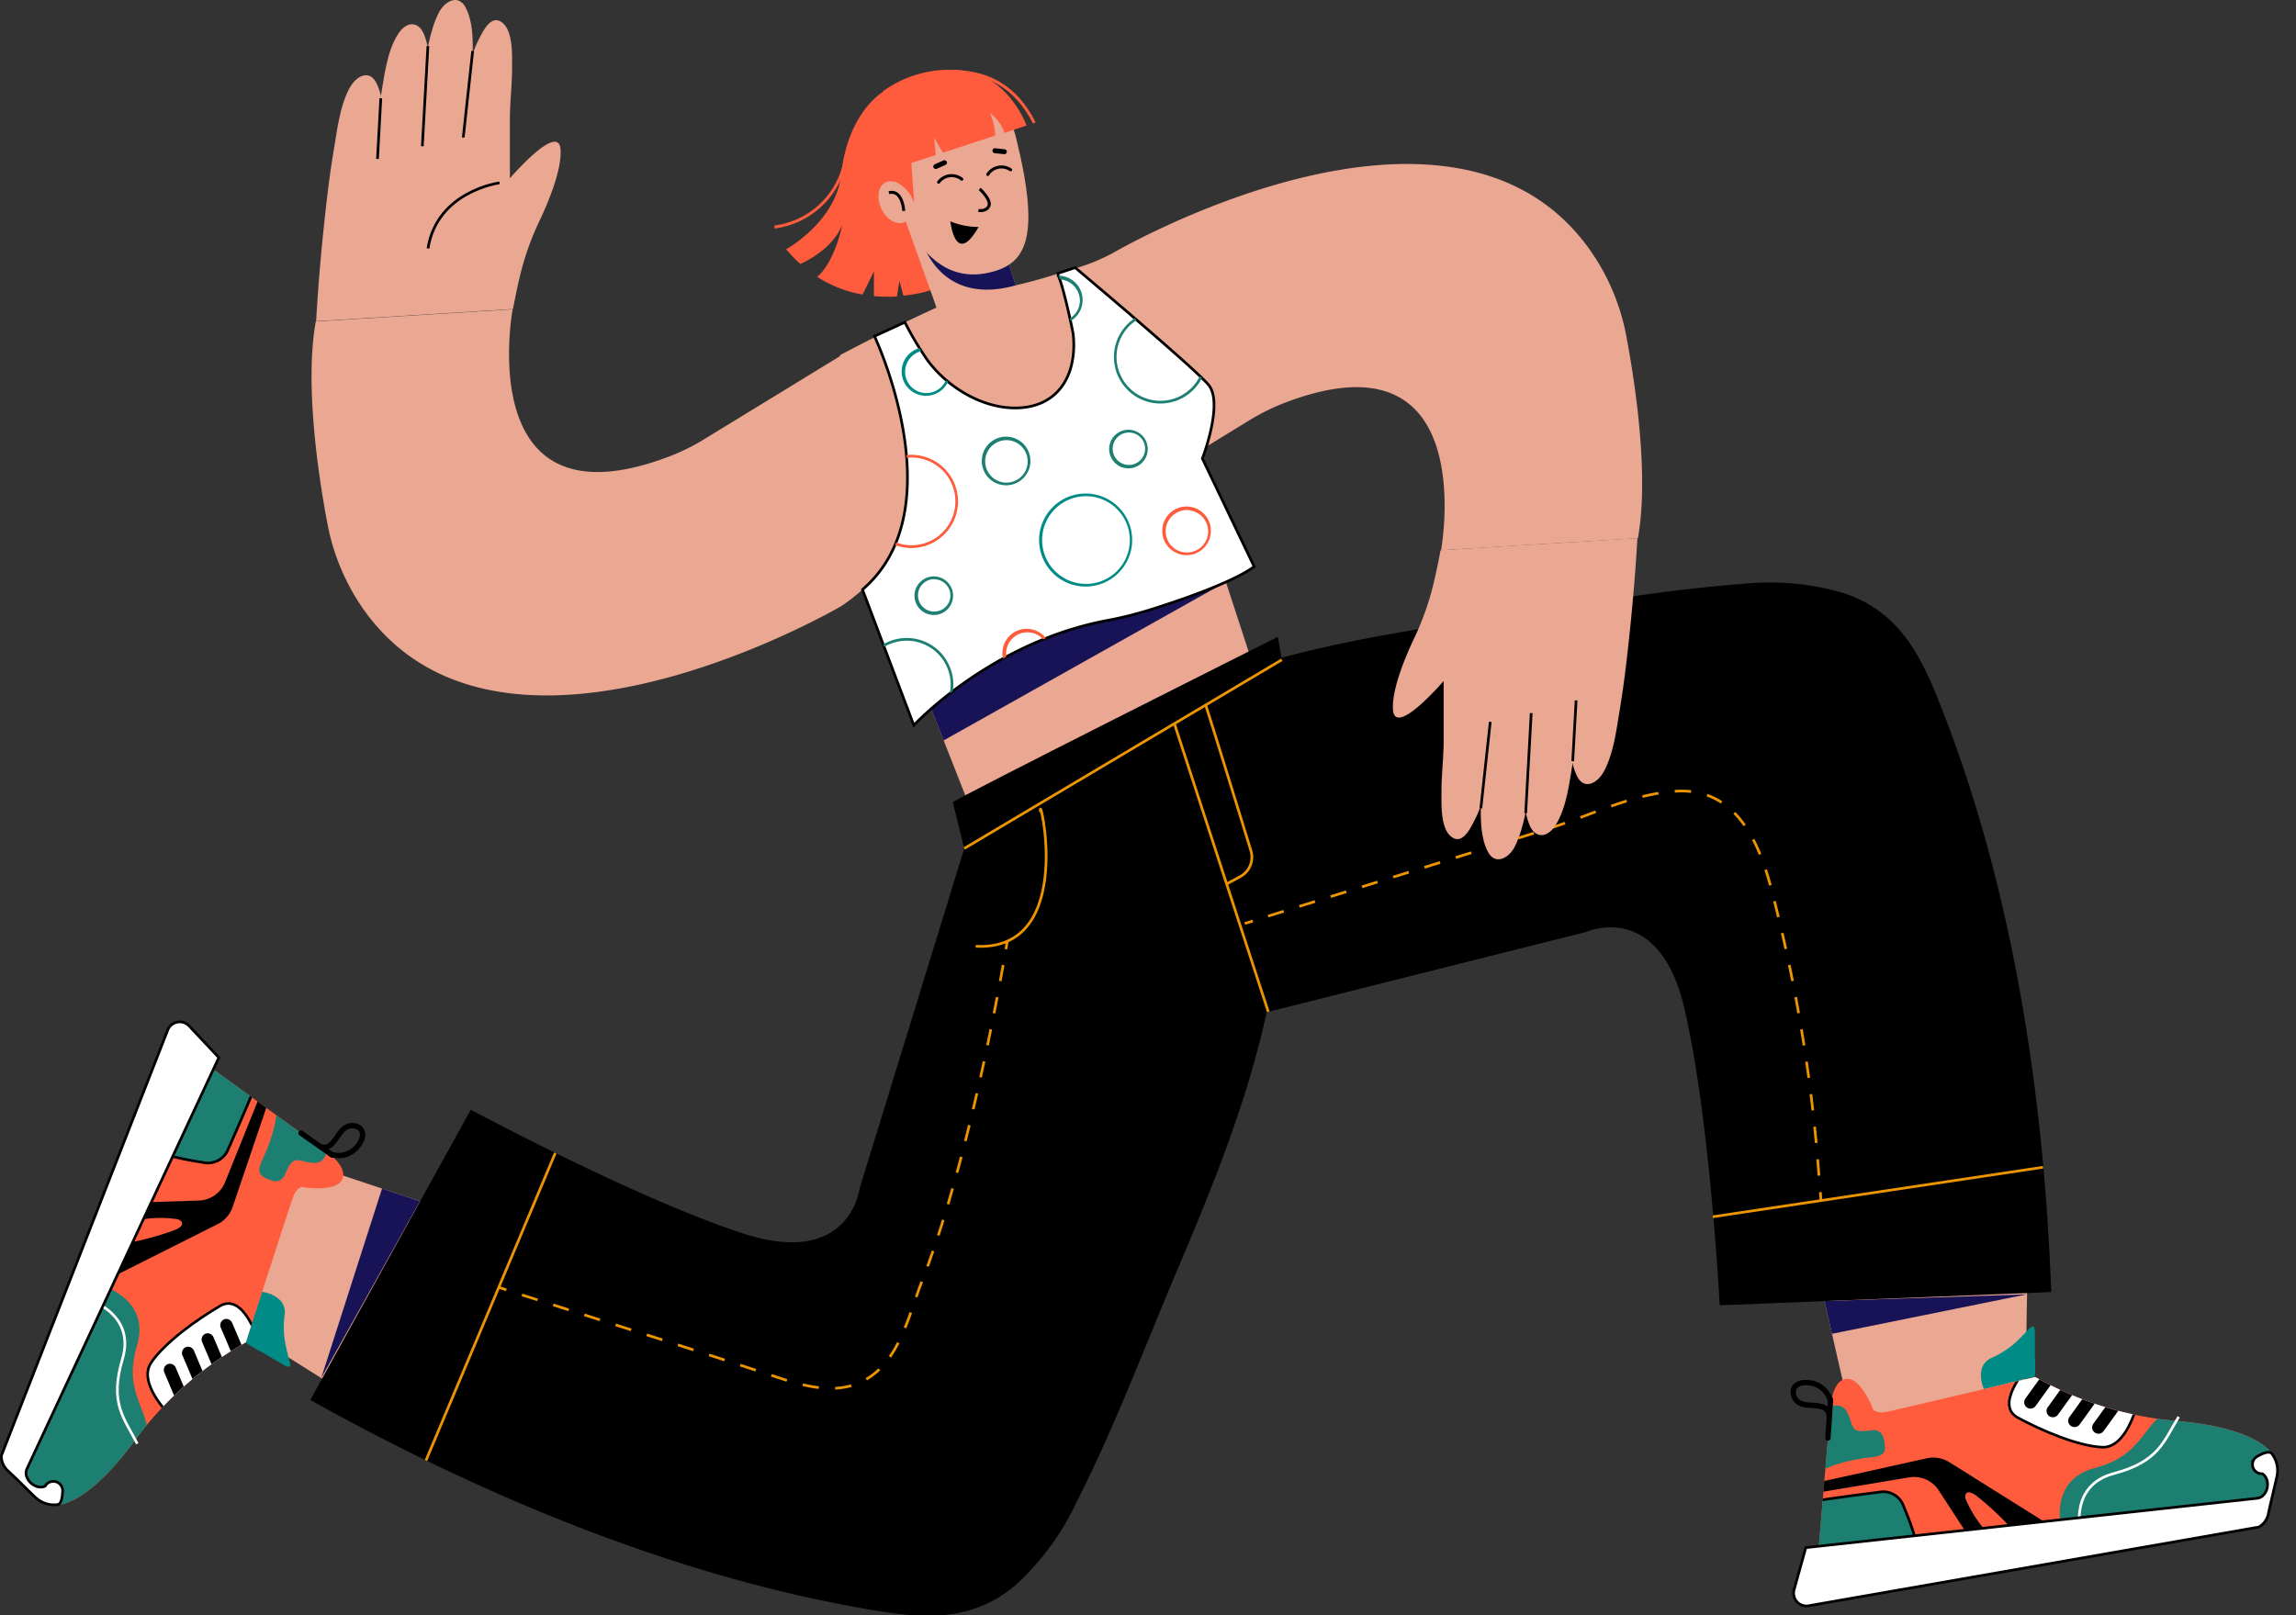 <svg xmlns="http://www.w3.org/2000/svg" xmlns:xlink="http://www.w3.org/1999/xlink" viewBox="0 0 283.19 199.3"><rect x="0" y="0" width="283.19" height="199.3" fill="#333333" stroke="none"/><defs><style>.cls-1,.cls-11,.cls-12,.cls-16,.cls-17,.cls-18,.cls-21,.cls-22{fill:none;}.cls-2{isolation:isolate;}.cls-20,.cls-3{fill:#eaa792;}.cls-4{fill:#181357;mix-blend-mode:soft-light;}.cls-5{fill:#008b86;}.cls-6{fill:#fe5c3d;}.cls-7{clip-path:url(#clip-path);}.cls-8,.cls-9{fill:#1d7f71;}.cls-10,.cls-12,.cls-13,.cls-19,.cls-20,.cls-21,.cls-22,.cls-9{stroke:#000;}.cls-10,.cls-11,.cls-13,.cls-16,.cls-17,.cls-18,.cls-19,.cls-20,.cls-21,.cls-22,.cls-9{stroke-miterlimit:10;}.cls-11,.cls-13,.cls-16,.cls-17,.cls-18,.cls-19,.cls-20,.cls-9{stroke-width:0.33px;}.cls-10,.cls-13{fill:#fff;}.cls-10{stroke-width:0.32px;}.cls-11{stroke:#fff;}.cls-12,.cls-22{stroke-linecap:round;}.cls-12{stroke-linejoin:round;stroke-width:0.66px;}.cls-14{clip-path:url(#clip-path-2);}.cls-15{clip-path:url(#clip-path-3);}.cls-16,.cls-17,.cls-18{stroke:#ed9501;}.cls-17{stroke-dasharray:2.02 2.02;}.cls-18{stroke-dasharray:2.02 2.02;}.cls-19{fill:#c14917;}.cls-21,.cls-22{stroke-width:0.37px;}.cls-23{clip-path:url(#clip-path-4);}</style><clipPath id="clip-path" transform="translate(-6.39 -1.52)"><path class="cls-1" d="M230.72,192.36l1.45-17.12s.14-3.38,1.91-3.6,3.24,3.51,3.24,3.51.1.93,1.92.53,18.17-4.27,18.17-4.27a42.8,42.8,0,0,0,17.69,5.44c10.89,1,11.85,4.59,11.85,4.59l-.9,4.87Z"/></clipPath><clipPath id="clip-path-2" transform="translate(-6.39 -1.52)"><path class="cls-1" d="M32.64,133.4l13.88,10.11s2.82,1.87,2.09,3.5-4.68,1-4.68,1-.84-.39-1.45,1.36-5.77,17.76-5.77,17.76a42.92,42.92,0,0,0-13.83,12.3c-6.51,8.79-10.07,7.76-10.07,7.76l-3.69-3.3Z"/></clipPath><clipPath id="clip-path-3" transform="translate(-6.39 -1.52)"><path class="cls-1" d="M246.31,90.09c-2.59-6.75-5.09-12.88-12.48-15.38A32.42,32.42,0,0,0,221,73.59c-10.31.76-20.27,2.68-30.49,4.16a224.65,224.65,0,0,0-26.1,4.94l-.45-2.6s-39.85,20-40.09,20.41l1.41,5.7-12.92,42s-1.18,9.74-14.23,5.54-33.71-15.31-33.71-15.31l-19.8,35.81c20.72,11.56,44,21.34,67.34,25.57,7.11,1.28,13.65,2.32,19.62-2.7a32.37,32.37,0,0,0,7.59-10.35c4.69-9.21,8.22-18.73,12.25-28.23,4.39-10.35,8.75-21,11.15-32.07l39.37-9.9s8.94-4.05,12.11,9.29,4.39,36.76,4.39,36.76l40.89-1.63C258.5,137.22,254.82,112.28,246.31,90.09Z"/></clipPath><clipPath id="clip-path-4" transform="translate(-6.39 -1.52)"><path class="cls-1" d="M112.77,74.26,119.1,91S128.55,80.76,143,78.06a46.85,46.85,0,0,0,5.82-1.49c3.92-1.25,9.73-3.3,12.26-5.14l-6.39-13.34s2.66-6.86.75-9.1S139,34.54,139,34.54l-2.29.76c.47-.16,2,7,2.05,7.46.54,5.24-2.05,9.22-7.41,9.09-4.28-.1-8.54-2.92-10.79-6.22A38.8,38.8,0,0,1,118,41.28L114.25,43S124.32,64.34,112.77,74.26Z"/></clipPath></defs><title>Vector Smart Object</title><g class="cls-2"><g id="OBJECTS"><polygon class="cls-3" points="110.03 75.19 120.11 100.8 155.33 84.45 147.37 60.06 110.03 75.19"/><polygon class="cls-4" points="151.21 71.8 116.39 91.35 114.06 85.44 139.14 72.31 151.21 71.8"/><path d="M123.91,100.5c.24-.4,40.09-20.41,40.09-20.41l.84,4.91-39.52,21.2Z" transform="translate(-6.39 -1.52)"/><polygon class="cls-3" points="228.81 177.04 223.81 155.17 250.09 155.01 249.81 172.54 228.81 177.04"/><path class="cls-5" d="M251.09,172.91a4.39,4.39,0,0,1-.26-.82,3.46,3.46,0,0,1,0-1.72,2.13,2.13,0,0,1,1.34-1.37,12.47,12.47,0,0,0,2.34-1.44c.84-.67,1.52-1.47,2.29-2.22.43-.43.57.06.57.47,0,1,0,2,0,3a18.52,18.52,0,0,1,0,2.56Z" transform="translate(-6.39 -1.52)"/><path class="cls-6" d="M230.72,192.36l1.45-17.12s.14-3.38,1.91-3.6,3.24,3.51,3.24,3.51.1.93,1.92.53,18.17-4.27,18.17-4.27a42.8,42.8,0,0,0,17.69,5.44c10.89,1,11.85,4.59,11.85,4.59l-.9,4.87Z" transform="translate(-6.39 -1.52)"/><g class="cls-7"><path class="cls-8" d="M231.49,175.44s1.88-1.39,2.76.38.18,2.6,3.1,2.15a1.22,1.22,0,0,1,1.33.89,3.72,3.72,0,0,1,.18.95,1.91,1.91,0,0,1,0,.63c-.19.73-1.15.82-1.78.89a20.48,20.48,0,0,0-3.2.59q-.79.21-1.59.48a10.57,10.57,0,0,1-1.59.6,5.38,5.38,0,0,1,.11-1.19c.08-.67.15-1.35.23-2l.43-3.87Z" transform="translate(-6.39 -1.52)"/><path class="cls-9" d="M230.22,186.75c.27-.16,8.29-1.18,8.29-1.18a2.67,2.67,0,0,1,2.69,1.83,39.94,39.94,0,0,1,1.55,4.33l-12.9,1.5Z" transform="translate(-6.39 -1.52)"/><path class="cls-8" d="M260.6,189.84s-1.41-5.72,4.1-7.18,5.69-4.53,8.58-6.83c.29-.23,11.37,1.74,11.6,1.73s4.61,2.28,4.69,2.81-.46,5.42-.46,5.42l-8,2.51Z" transform="translate(-6.39 -1.52)"/><path class="cls-10" d="M256.2,170.54s-3.78,4.33-.94,5.88,7.37,3.5,10.39,3.65,4.3-5.18,4.3-5.18Z" transform="translate(-6.39 -1.52)"/><path d="M259.38,171h0a.79.79,0,0,0-1.09.17l-2.09,2.9a.79.79,0,0,0,.18,1.09h0a.78.78,0,0,0,1.09-.18l2.08-2.89A.78.78,0,0,0,259.38,171Z" transform="translate(-6.39 -1.52)"/><path d="M262.5,171.56h0a.78.78,0,0,0-1.09.18l-2.45,3.4a.79.79,0,0,0,.17,1.09h0a.79.79,0,0,0,1.09-.17l2.46-3.41A.78.78,0,0,0,262.5,171.56Z" transform="translate(-6.39 -1.52)"/><path d="M265.18,172.77h0a.79.79,0,0,0-1.09.17l-2.46,3.41a.78.78,0,0,0,.18,1.09h0a.78.78,0,0,0,1.09-.18l2.45-3.4A.77.77,0,0,0,265.18,172.77Z" transform="translate(-6.39 -1.52)"/><path d="M268.13,173.59h0a.78.78,0,0,0-1.09.18l-2.45,3.4a.77.77,0,0,0,.17,1.09h0a.78.78,0,0,0,1.09-.18l2.46-3.4A.78.78,0,0,0,268.13,173.59Z" transform="translate(-6.39 -1.52)"/><path d="M248.92,186.65a1.11,1.11,0,0,1-.11-.69c.19-.64,1-.16,1.33.09a34.45,34.45,0,0,1,4,3.68l4.38-.48-11.7-7.33a3.74,3.74,0,0,0-2.79-.48l-14.25,3.16.11,1.19,12-2a3.61,3.61,0,0,1,3.61,1.59l3.2,4.91,2.31-.25A14.42,14.42,0,0,1,248.92,186.65Z" transform="translate(-6.39 -1.52)"/></g><path class="cls-11" d="M263,190.5s-1.4-5.72,4.11-7.18,6.13-3.91,8-7" transform="translate(-6.39 -1.52)"/><line class="cls-12" x1="225.46" y1="177.42" x2="225.78" y2="172.7"/><path class="cls-12" d="M232.17,174.42a3,3,0,0,0-1.87-2.12c-.92-.35-2.74-.37-2.74,1a1.6,1.6,0,0,0,.7,1.25c1,.72,3.61-.19,3.73,1.63" transform="translate(-6.39 -1.52)"/><path class="cls-13" d="M284.78,186.37l-55.66,6.09-1.44,5.17a1.58,1.58,0,0,0,1.8,2L285,189.92a2.45,2.45,0,0,0,1.16-1.58c.3-1.46.72-3.08,1.07-4.69a3.38,3.38,0,0,0-.61-2.75c-.3-.43-1.12-.09-1.73.26a1.14,1.14,0,0,0,.52,2.18.3.3,0,0,1,.11.07C286.53,184.21,286.08,186.23,284.78,186.37Z" transform="translate(-6.39 -1.52)"/><path d="M159.41,127.21,202,116.51s8.94-4.05,12.11,9.29,4.39,36.76,4.39,36.76l40.89-1.63c-.87-23.71-4.55-48.65-13.06-70.84-2.59-6.75-5.09-12.88-12.48-15.38A32.42,32.42,0,0,0,221,73.59c-10.31.76-20.27,2.68-30.49,4.16-11.83,1.71-24,3.66-35.23,7.82l-22.12,27Z" transform="translate(-6.39 -1.52)"/><polygon class="cls-3" points="35.72 142.85 57.02 149.93 43.53 172.47 28.68 163.15 35.72 142.85"/><path class="cls-5" d="M38.71,160.9a4.23,4.23,0,0,1,.84.2A3.57,3.57,0,0,1,41,162a2.16,2.16,0,0,1,.47,1.86,12,12,0,0,0,0,2.75,27.42,27.42,0,0,0,.7,3.11c.14.59-.34.45-.7.25-.87-.52-1.74-1-2.62-1.55a17.3,17.3,0,0,1-2.2-1.3Z" transform="translate(-6.39 -1.52)"/><path class="cls-6" d="M32.64,133.4l13.88,10.11s2.82,1.87,2.09,3.5-4.68,1-4.68,1-.84-.39-1.45,1.36-5.77,17.76-5.77,17.76a42.92,42.92,0,0,0-13.83,12.3c-6.51,8.79-10.07,7.76-10.07,7.76l-3.69-3.3Z" transform="translate(-6.39 -1.52)"/><g class="cls-14"><path class="cls-8" d="M46.71,142.83s.21,2.32-1.76,2.16-2.32-1.2-3.45,1.53a1.2,1.2,0,0,1-1.45.68,3.4,3.4,0,0,1-.9-.34,2.06,2.06,0,0,1-.52-.35c-.53-.55-.1-1.42.16-2a21.88,21.88,0,0,0,1.16-3c.15-.53.29-1.07.41-1.61a10.06,10.06,0,0,1,.31-1.67,4.67,4.67,0,0,1,1,.71l1.61,1.24,3.08,2.38Z" transform="translate(-6.39 -1.52)"/><path class="cls-9" d="M37.69,135.88c0,.31-3.28,7.7-3.28,7.7a2.69,2.69,0,0,1-3,1.35,40.72,40.72,0,0,1-4.5-.92l5.41-11.81Z" transform="translate(-6.39 -1.52)"/><path class="cls-8" d="M19.3,160.25s5.62,1.76,4,7.23.92,7.21,1.39,10.87c0,.37-7.38,8.83-7.49,9s-4.35,2.76-4.84,2.55S8,186.73,8,186.73l2-8.13Z" transform="translate(-6.39 -1.52)"/><path class="cls-10" d="M38.08,166.5s-1.75-5.48-4.54-3.86-6.82,4.49-8.51,7,2.2,6.36,2.2,6.36Z" transform="translate(-6.39 -1.52)"/><path d="M36,169h0a.78.78,0,0,0,.42-1l-1.4-3.28a.78.78,0,0,0-1-.42h0a.79.79,0,0,0-.41,1L35,168.56A.77.77,0,0,0,36,169Z" transform="translate(-6.39 -1.52)"/><path d="M33.94,171.35h0a.78.78,0,0,0,.41-1l-1.63-3.86a.79.79,0,0,0-1-.42h0a.79.79,0,0,0-.41,1l1.64,3.86A.77.77,0,0,0,33.94,171.35Z" transform="translate(-6.39 -1.52)"/><path d="M31.52,173h0a.78.78,0,0,0,.41-1l-1.63-3.86a.78.78,0,0,0-1-.41h0a.78.78,0,0,0-.41,1l1.64,3.86A.79.79,0,0,0,31.52,173Z" transform="translate(-6.39 -1.52)"/><path d="M29.29,175.11h0a.78.78,0,0,0,.41-1l-1.64-3.86a.78.78,0,0,0-1-.42h0a.78.78,0,0,0-.41,1l1.63,3.86A.78.78,0,0,0,29.29,175.11Z" transform="translate(-6.39 -1.52)"/><path d="M28.08,151.91a1.12,1.12,0,0,1,.65.27c.45.49-.39.95-.77,1.09a34.65,34.65,0,0,1-5.2,1.48l-1.86,4,12.34-6.2a3.72,3.72,0,0,0,1.85-2.14l4.69-13.82-1.08-.52-4.55,11.31a3.62,3.62,0,0,1-3.23,2.26l-5.86.19-1,2.11A14.49,14.49,0,0,1,28.08,151.91Z" transform="translate(-6.39 -1.52)"/></g><path class="cls-11" d="M17.5,161.93s5.62,1.77,4,7.24.17,7.27,1.82,10.47" transform="translate(-6.39 -1.52)"/><line class="cls-12" x1="37.13" y1="139.8" x2="41" y2="142.52"/><path class="cls-12" d="M47.23,143.94a2.94,2.94,0,0,0,2.78-.51c.77-.6,1.74-2.14.55-2.86a1.57,1.57,0,0,0-1.43,0c-1.15.51-1.71,3.19-3.33,2.35" transform="translate(-6.39 -1.52)"/><path class="cls-13" d="M9.72,182.72,33.38,132l-3.67-3.91a1.59,1.59,0,0,0-2.63.51L6.56,181.11a2.41,2.41,0,0,0,.74,1.81c1.1,1,2.26,2.21,3.46,3.34a3.35,3.35,0,0,0,2.67.9c.52,0,.65-.9.68-1.61a1.15,1.15,0,0,0-2.14-.69s-.06,0-.12.06C10.67,185.34,9.17,183.91,9.72,182.72Z" transform="translate(-6.39 -1.52)"/><path d="M125.32,106.2l-12.92,42s-1.18,9.74-14.23,5.54-33.71-15.31-33.71-15.31l-19.8,35.81c20.72,11.56,44,21.34,67.34,25.57,7.11,1.28,13.65,2.32,19.62-2.7a32.37,32.37,0,0,0,7.59-10.35c4.69-9.21,8.22-18.73,12.25-28.23,4.67-11,9.31-22.39,11.58-34.18l-11.6-32.91Z" transform="translate(-6.39 -1.52)"/><polygon class="cls-4" points="249.99 159.69 225.96 164.56 225.04 160.52 249.99 159.69"/><polygon class="cls-4" points="39.62 170.02 47.12 146.64 51.8 148.2 39.62 170.02"/><g class="cls-15"><line class="cls-16" x1="158.1" y1="81.4" x2="118.93" y2="104.68"/><line class="cls-16" x1="70.55" y1="137.35" x2="47.76" y2="191.55"/><line class="cls-16" x1="208.72" y1="150.5" x2="256.06" y2="143.4"/><path class="cls-16" d="M134.73,101.71c-.41-3.4,4.75,17.21-8,16.56" transform="translate(-6.39 -1.52)"/><line class="cls-16" x1="156.43" y1="124.83" x2="144.86" y2="89.31"/><path class="cls-16" d="M67.9,160.35l.95.31" transform="translate(-6.39 -1.52)"/><path class="cls-17" d="M70.77,161.28c10.47,3.36,21,6.69,31.39,10.13,3,1,6.59,2.05,9.75.9,5.27-1.92,6.44-8.25,8.24-12.84,4.32-11,8-27.7,10.14-39.84" transform="translate(-6.39 -1.52)"/><path class="cls-16" d="M130.46,118.63c.06-.33.12-.65.17-1" transform="translate(-6.39 -1.52)"/><path class="cls-16" d="M155.11,88.57c.15.3,4.65,14.91,5.57,17.91a2.67,2.67,0,0,1,.1,1.09h0a2.72,2.72,0,0,1-1.4,2.09l-1.7.92" transform="translate(-6.39 -1.52)"/><path class="cls-16" d="M159.92,115.45l1-.3" transform="translate(-6.39 -1.52)"/><path class="cls-18" d="M162.8,114.55l34.68-10.83c5.11-1.59,10.12-4.21,15.54-4.58,7.2-.49,10.18,5.77,11.79,11.85a194.6,194.6,0,0,1,6,36.6" transform="translate(-6.39 -1.52)"/><path class="cls-16" d="M230.92,148.6l.06,1" transform="translate(-6.39 -1.52)"/></g><path class="cls-3" d="M110.59,45.1s13.6,3.84,13.24,13.22c-.17,4.49-8.37,14.52-13.71,18,0,0-41.8,24.49-58.89.39A27.28,27.28,0,0,1,46.75,66c-1.07-5.69-2.81-17.06-1.41-24.82l24.28-1.5S64.54,67,88.77,57.9a25.71,25.71,0,0,0,4.47-2.19Z" transform="translate(-6.39 -1.52)"/><path class="cls-3" d="M51.17,34.85q.38-6.23,1-12.43c.31-2.94.67-5.87,1.16-8.79.42-2.5.76-5.76,2.17-7.93,1.07-1.64,2.54-1.56,3.2.08,1,2.55.76,5.81.63,8.48,0,.65-.07,1.29-.11,1.94" transform="translate(-6.39 -1.52)"/><path class="cls-3" d="M56.36,31.86q.35-5.87,1-11.72c.33-3.15.7-6.3,1.22-9.42.42-2.47.78-5.31,1.9-7.58.73-1.48,2.42-2.38,3.31-.75,1.14,2.09.91,5.14.86,7.41,0,1.13-.09,2.27-.17,3.4" transform="translate(-6.39 -1.52)"/><path class="cls-3" d="M62.8,17a4.89,4.89,0,0,0,.42-1.65c.28-1.61.73-3.55,1-5.16a12,12,0,0,1,1.26-3.87c.5-1,1.51-3.09,2.87-2s1.19,4.08,1.2,5.58c0,2.09-.26,4.16-.27,6.24l0,7.38s6-7,6.25-3.56c.17,2.5-1.51,6.54-2.69,9a34.48,34.48,0,0,0-2.41,7c-.24,1-.49,2.26-.77,3.69l-24.28,1.5c.25-4.39.63-8.77,1.11-13.13.29-2.67.62-5.34,1.07-8,.41-2.45.75-5.43,1.94-7.63.81-1.49,2.43-2.35,3.3-.65,1.12,2.18.88,5.26.82,7.6,0,1-.09,2.09-.16,3.14,0-.16,1.23-.71,1.37-.79l3.13-1.82L61.16,18a6.71,6.71,0,0,0,1.43-.75A.75.75,0,0,0,62.8,17Z" transform="translate(-6.39 -1.52)"/><line class="cls-19" x1="46.97" y1="12.11" x2="46.56" y2="19.61"/><line class="cls-19" x1="52.78" y1="5.69" x2="52.09" y2="18.04"/><line class="cls-19" x1="58.3" y1="6.29" x2="57.14" y2="16.96"/><path class="cls-20" d="M68,24.08s-7.69,1-8.82,8.09" transform="translate(-6.39 -1.52)"/><path class="cls-3" d="M143.14,64S132.69,47,135.74,38.14c1.52-4.42,2-2.29,7.87-5.38,0,0,41.8-24.5,58.89-.4A27.13,27.13,0,0,1,207,43.09c1.07,5.69,2.81,17.07,1.41,24.83l-24.28,1.49S189.19,42,165,51.16a26.82,26.82,0,0,0-4.47,2.19Z" transform="translate(-6.39 -1.52)"/><path class="cls-3" d="M202.56,74.21q-.36,6.23-1,12.43c-.31,2.94-.67,5.88-1.16,8.79-.42,2.5-.76,5.77-2.17,7.93-1.07,1.65-2.54,1.56-3.2-.07-1-2.56-.76-5.82-.63-8.49,0-.64.07-1.29.11-1.93" transform="translate(-6.39 -1.52)"/><path class="cls-3" d="M197.37,77.21c-.22,3.91-.55,7.82-1,11.72-.33,3.15-.7,6.29-1.22,9.41-.42,2.48-.78,5.31-1.9,7.59-.72,1.47-2.42,2.37-3.31.74-1.14-2.09-.91-5.13-.86-7.41,0-1.13.09-2.27.17-3.4" transform="translate(-6.39 -1.52)"/><path class="cls-3" d="M190.93,92.06a4.89,4.89,0,0,0-.42,1.66c-.27,1.6-.72,3.55-1,5.15a12,12,0,0,1-1.26,3.87c-.5,1-1.51,3.09-2.87,2s-1.19-4.08-1.2-5.58c0-2.08.27-4.16.27-6.24l0-7.38s-6,7-6.25,3.56c-.17-2.49,1.51-6.53,2.69-9a34,34,0,0,0,2.41-7c.24-1,.5-2.26.77-3.7l24.28-1.49c-.25,4.38-.63,8.76-1.11,13.13-.29,2.66-.62,5.33-1.06,8-.41,2.45-.76,5.43-1.95,7.63-.81,1.5-2.43,2.35-3.3.65-1.12-2.17-.88-5.25-.82-7.6,0-1,.09-2.09.16-3.14,0,.17-1.23.71-1.37.8l-3.13,1.81-3.24,1.88a6.68,6.68,0,0,0-1.43.74A1.26,1.26,0,0,0,190.93,92.06Z" transform="translate(-6.39 -1.52)"/><line class="cls-19" x1="193.98" y1="93.91" x2="194.4" y2="86.41"/><line class="cls-19" x1="188.18" y1="100.33" x2="188.86" y2="87.98"/><line class="cls-19" x1="182.65" y1="99.73" x2="183.81" y2="89.06"/><path class="cls-6" d="M117.82,38a16.47,16.47,0,0,0,3.94-.87L117.65,18.6l-2.32-5.76S111,15.27,110.15,23c-.63,5.9-6.8,9.27-6.8,9.27a17.92,17.92,0,0,0,1.75,1.82c1.31-.6,4.06-2.13,5.17-4.81,0,0-.85,4.44-3.08,6.4a15.11,15.11,0,0,0,5.58,2.18c.45-.85,1.41-2.87,1.41-2.87l0,3.06a18.23,18.23,0,0,0,2.84.05c.15-.94.3-1.93.3-1.93Z" transform="translate(-6.39 -1.52)"/><path class="cls-6" d="M101.92,29.71l0-.37a10,10,0,0,0,8.61-8.49l.37.07A10.39,10.39,0,0,1,101.92,29.71Z" transform="translate(-6.39 -1.52)"/><path class="cls-3" d="M134.37,54.74c10.3-6.43,4.95-19.23,4.64-20.2a62,62,0,0,1-7.33,2.18l-2.35-7.14-4.8,1.57L118,28.54l3.9,10.93s-5.26,2.34-11.91,5.87C111.08,54.14,126.83,59.45,134.37,54.74Z" transform="translate(-6.39 -1.52)"/><path class="cls-4" d="M130,31.62a7.19,7.19,0,0,1-4.85,2.94c-1.89.23-3.25-1.56-4.82-2.79,0,0,2.23,7.52,11.35,4.95Z" transform="translate(-6.39 -1.52)"/><path class="cls-3" d="M117.38,27.17c2.65,6.44,6.37,9,10.92,8s6.53-4,3.43-16.57c-1.47-6-4.83-6.23-9.38-5.27S115,21.49,117.38,27.17Z" transform="translate(-6.39 -1.52)"/><path class="cls-3" d="M115.09,27.25c.63,1.37,1.91,2.12,2.85,1.68s1.2-1.9.56-3.26-1.91-2.12-2.85-1.68S114.45,25.89,115.09,27.25Z" transform="translate(-6.39 -1.52)"/><path class="cls-21" d="M127.07,27.48s1,.19,1.3-.57-1.15-2.09-1.15-2.09" transform="translate(-6.39 -1.52)"/><path d="M127.09,29.52a8.94,8.94,0,0,1-3.48-.69S124.22,34.55,127.09,29.52Z" transform="translate(-6.39 -1.52)"/><path class="cls-22" d="M122.16,24a2,2,0,0,1,2.86-.37" transform="translate(-6.39 -1.52)"/><path class="cls-22" d="M128.22,23.05a2,2,0,0,1,2.82-.58" transform="translate(-6.39 -1.52)"/><path class="cls-21" d="M117.86,27.54s-.13-2.66-1.83-2.25" transform="translate(-6.39 -1.52)"/><path d="M123,21.87l-1.07.47a.3.3,0,0,1-.4-.15h0a.31.31,0,0,1,.16-.4l1.07-.48a.32.32,0,0,1,.4.16h0A.3.3,0,0,1,123,21.87Z" transform="translate(-6.39 -1.52)"/><path d="M130.3,19.94l-1.16-.13a.31.31,0,0,0-.34.27h0a.32.32,0,0,0,.27.34l1.17.12a.3.3,0,0,0,.33-.27h0A.3.3,0,0,0,130.3,19.94Z" transform="translate(-6.39 -1.52)"/><path class="cls-6" d="M116.08,23.84s.59.07.73.1a4.38,4.38,0,0,1,2.34,2.67L118.68,20l-2.93.5-.08,3.42" transform="translate(-6.39 -1.52)"/><path class="cls-6" d="M128.5,15.47a5.29,5.29,0,0,1,1.8,2.46h0L133,17s-2.18-6.16-8-6.79a14,14,0,0,0-9.73,2.59l.18,9.92,6.35-2.07c-.08-1-.19-2.13-.19-2.13l1.08,1.84,6.46-2.12A8.54,8.54,0,0,0,128.5,15.47Z" transform="translate(-6.39 -1.52)"/><path class="cls-6" d="M133.81,16.77c-2.23-4.39-5.73-6.42-10.69-6.22v-.38c5.12-.2,8.72,1.9,11,6.43Z" transform="translate(-6.39 -1.52)"/><path class="cls-13" d="M112.77,74.26,119.1,91S128.55,80.76,143,78.06a46.85,46.85,0,0,0,5.82-1.49c3.92-1.25,9.73-3.3,12.26-5.14l-6.39-13.34s2.66-6.86.75-9.1S139,34.54,139,34.54l-2.29.76c.47-.16,2,7,2.05,7.46.54,5.24-2.05,9.22-7.41,9.09-4.28-.1-8.54-2.92-10.79-6.22A38.8,38.8,0,0,1,118,41.28L114.25,43S124.32,64.34,112.77,74.26Z" transform="translate(-6.39 -1.52)"/><g class="cls-23"><path class="cls-6" d="M118.19,69.1A5.75,5.75,0,1,1,124.52,64,5.76,5.76,0,0,1,118.19,69.1ZM119.4,58a5.41,5.41,0,1,0,4.79,6A5.41,5.41,0,0,0,119.4,58Z" transform="translate(-6.39 -1.52)"/><path class="cls-5" d="M139.71,73.86A5.74,5.74,0,1,1,146,68.77,5.75,5.75,0,0,1,139.71,73.86Zm1.21-11.09a5.41,5.41,0,1,0,4.79,6A5.42,5.42,0,0,0,140.92,62.77Z" transform="translate(-6.39 -1.52)"/><path class="cls-6" d="M152.46,70a3,3,0,1,1,3.26-2.62A3,3,0,0,1,152.46,70Zm.61-5.54a2.62,2.62,0,1,0,2.32,2.89A2.63,2.63,0,0,0,153.07,64.48Z" transform="translate(-6.39 -1.52)"/><path class="cls-6" d="M132.79,85.09A3,3,0,1,1,136,82.48,2.95,2.95,0,0,1,132.79,85.09Zm.6-5.54a2.62,2.62,0,1,0,2.32,2.89A2.61,2.61,0,0,0,133.39,79.55Z" transform="translate(-6.39 -1.52)"/><path class="cls-8" d="M121.31,77.38a2.38,2.38,0,1,1,2.62-2.11A2.37,2.37,0,0,1,121.31,77.38Zm.47-4.4a2,2,0,1,0,1.82,2.26A2,2,0,0,0,121.78,73Z" transform="translate(-6.39 -1.52)"/><path class="cls-8" d="M145.32,59.29a2.38,2.38,0,1,1,2.62-2.11A2.38,2.38,0,0,1,145.32,59.29Zm.48-4.4a2,2,0,1,0,1.81,2.26A2,2,0,0,0,145.8,54.89Z" transform="translate(-6.39 -1.52)"/><path class="cls-8" d="M130.2,61.38a3,3,0,1,1,3.26-2.61A3,3,0,0,1,130.2,61.38Zm.6-5.54a2.62,2.62,0,1,0,2.33,2.89A2.63,2.63,0,0,0,130.8,55.84Z" transform="translate(-6.39 -1.52)"/><path class="cls-5" d="M120.32,50.34a3,3,0,1,1,3.26-2.62A3,3,0,0,1,120.32,50.34Zm.61-5.55a2.62,2.62,0,1,0,2.32,2.89A2.64,2.64,0,0,0,120.93,44.79Z" transform="translate(-6.39 -1.52)"/><path class="cls-8" d="M136.64,41.52a3,3,0,1,1,3.26-2.62A3,3,0,0,1,136.64,41.52Zm.6-5.55a2.62,2.62,0,1,0,2.33,2.9A2.64,2.64,0,0,0,137.24,36Z" transform="translate(-6.39 -1.52)"/><path class="cls-8" d="M148.89,51.27a5.74,5.74,0,1,1,6.34-5.09A5.75,5.75,0,0,1,148.89,51.27Zm1.21-11.09a5.41,5.41,0,1,0,4.79,6A5.43,5.43,0,0,0,150.1,40.18Z" transform="translate(-6.39 -1.52)"/><path class="cls-8" d="M117.61,91.7a5.75,5.75,0,1,1,6.33-5.09A5.76,5.76,0,0,1,117.61,91.7Zm1.2-11.1a5.42,5.42,0,1,0,4.8,6A5.42,5.42,0,0,0,118.81,80.6Z" transform="translate(-6.39 -1.52)"/></g></g></g></svg>